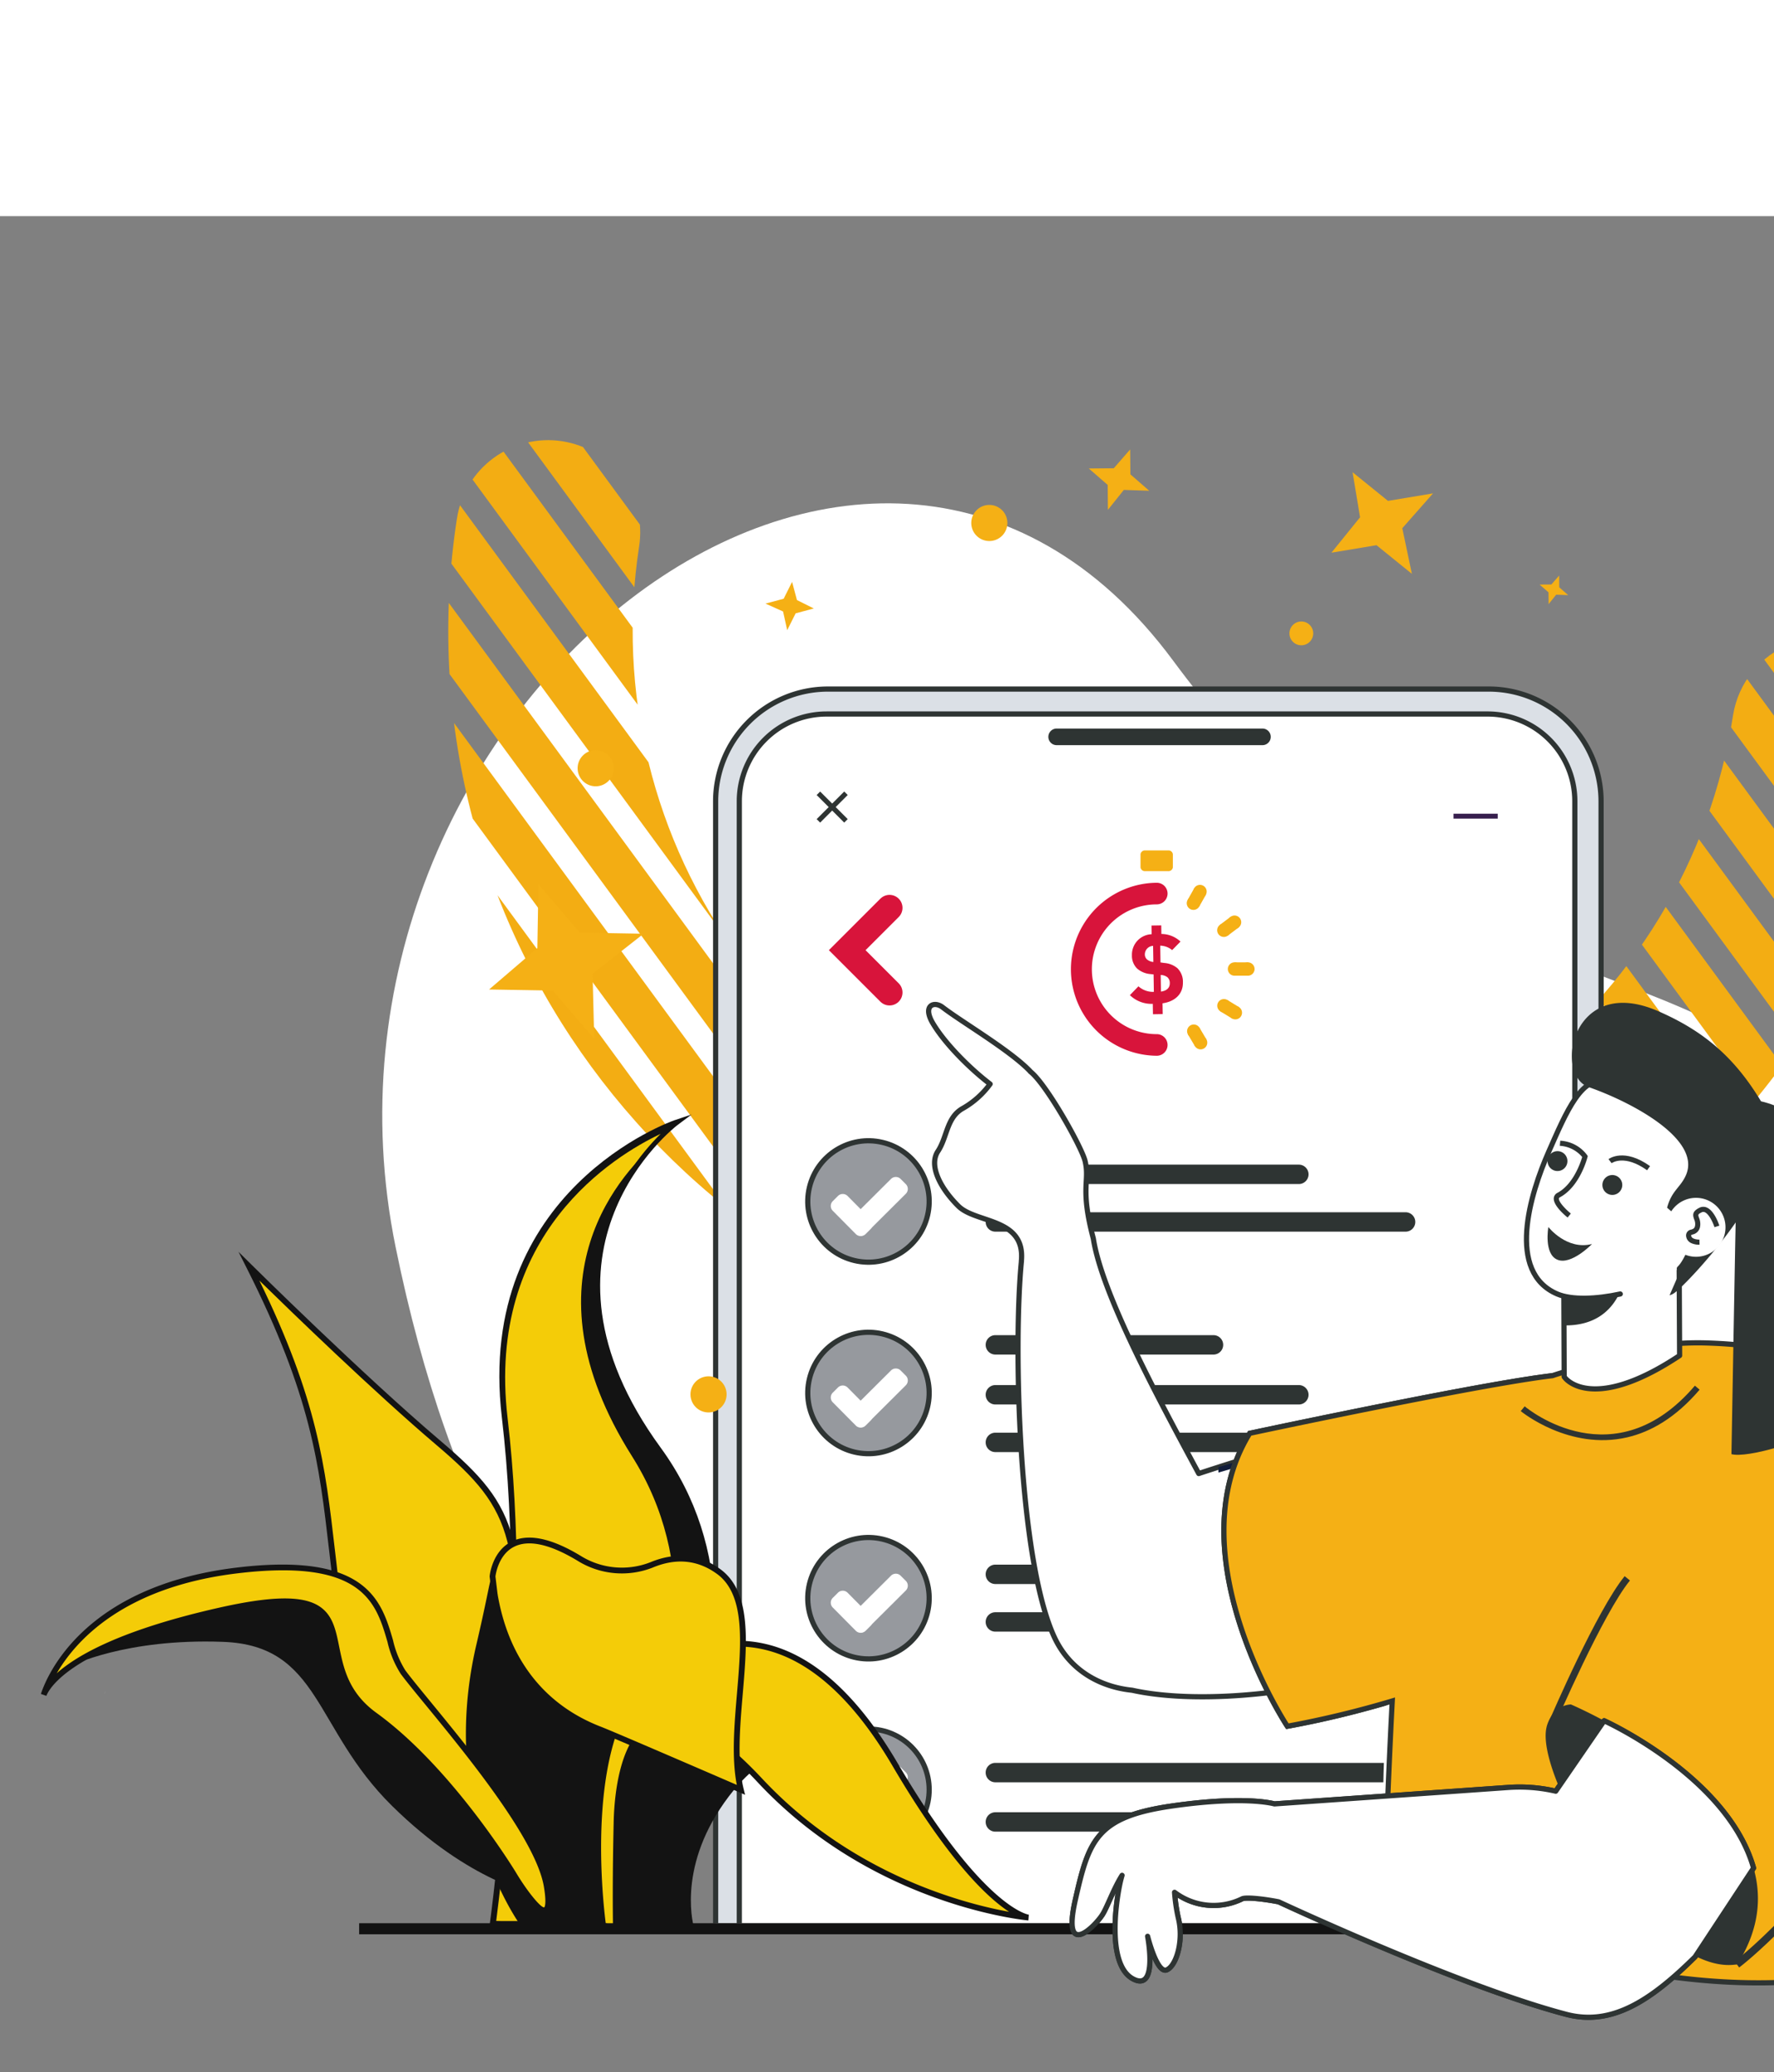 <svg xmlns="http://www.w3.org/2000/svg" xmlns:xlink="http://www.w3.org/1999/xlink" width="410.368" height="479.351" style="transform:scale(1.2)" viewBox="0 0 410.368 379.351">
  <rect x="0" y="0" width="410.368" height="379.351" fill="#808080" stroke="none"/>
  <defs>
    <clipPath id="clip-path">
      <rect id="Rectángulo_423" data-name="Rectángulo 423" width="410.368" height="379.351" transform="translate(0 136)" fill="none"/>
    </clipPath>
    <clipPath id="clip-path-2">
      <path id="Trazado_2116" data-name="Trazado 2116" d="M100.075,219.184C88.147,296.691,141.5,369.447,219.005,381.374S369.269,339.95,381.2,262.442a17.765,17.765,0,0,0-35.116-5.4,106.686,106.686,0,0,1-210.89-32.452,17.764,17.764,0,1,0-35.115-5.4" transform="translate(-98.407 -204.119)" fill="none"/>
    </clipPath>
    <clipPath id="clip-path-3">
      <path id="Trazado_2145" data-name="Trazado 2145" d="M117.609,247.8,61.34,335.651l56.269,159.632h203.43V247.8Z" transform="translate(-61.34 -247.803)" fill="none"/>
    </clipPath>
    <clipPath id="clip-path-4">
      <rect id="Rectángulo_432" data-name="Rectángulo 432" width="14.848" height="11.392" fill="none"/>
    </clipPath>
    <clipPath id="clip-path-11">
      <rect id="Rectángulo_437" data-name="Rectángulo 437" width="410.368" height="353.351" transform="translate(0 149)" fill="none"/>
    </clipPath>
  </defs>
  <g id="Grupo_709" data-name="Grupo 709" transform="translate(0 -136)">
    <g id="Grupo_534" data-name="Grupo 534">
      <g id="Grupo_533" data-name="Grupo 533" clip-path="url(#clip-path)">
        <path id="Trazado_2115" data-name="Trazado 2115" d="M368.745,344.537c-23.594-45.207-77.713-22.349-132.349-96.256C177.836,169.067,65.516,258.392,86.49,361.293c20.873,102.417,79.1,136.053,168.014,122.29,66.859-10.349,149.3-71.866,114.242-139.046" transform="translate(-10.229 -26.565)" fill="#fff"/>
      </g>
    </g>
    <g id="Grupo_536" data-name="Grupo 536" transform="translate(86.412 179.237)">
      <g id="Grupo_535" data-name="Grupo 535" clip-path="url(#clip-path-2)">
        <line id="Línea_245" data-name="Línea 245" x1="207.405" y1="282.844" transform="translate(-83.579 -32.484)" fill="none" stroke="#f3ad13" stroke-miterlimit="10" stroke-width="8"/>
        <line id="Línea_246" data-name="Línea 246" x1="207.405" y1="282.844" transform="translate(-73.195 -40.099)" fill="none" stroke="#f3ad13" stroke-miterlimit="10" stroke-width="8"/>
        <line id="Línea_247" data-name="Línea 247" x1="207.405" y1="282.844" transform="translate(-62.811 -47.713)" fill="none" stroke="#f3ad13" stroke-miterlimit="10" stroke-width="8"/>
        <line id="Línea_248" data-name="Línea 248" x1="207.405" y1="282.844" transform="translate(-52.427 -55.328)" fill="none" stroke="#f3ad13" stroke-miterlimit="10" stroke-width="8"/>
        <line id="Línea_249" data-name="Línea 249" x1="207.405" y1="282.844" transform="translate(-42.043 -62.942)" fill="none" stroke="#f3ad13" stroke-miterlimit="10" stroke-width="8"/>
        <line id="Línea_250" data-name="Línea 250" x1="207.405" y1="282.844" transform="translate(-31.659 -70.557)" fill="none" stroke="#f3ad13" stroke-miterlimit="10" stroke-width="8"/>
        <line id="Línea_251" data-name="Línea 251" x1="207.405" y1="282.844" transform="translate(-21.274 -78.171)" fill="none" stroke="#f3ad13" stroke-miterlimit="10" stroke-width="8"/>
        <line id="Línea_252" data-name="Línea 252" x1="207.405" y1="282.844" transform="translate(-10.89 -85.786)" fill="none" stroke="#f3ad13" stroke-miterlimit="10" stroke-width="8"/>
        <line id="Línea_253" data-name="Línea 253" x1="207.405" y1="282.844" transform="translate(-0.506 -93.4)" fill="none" stroke="#f3ad13" stroke-miterlimit="10" stroke-width="8"/>
        <line id="Línea_254" data-name="Línea 254" x1="207.405" y1="282.844" transform="translate(9.878 -101.015)" fill="none" stroke="#f3ad13" stroke-miterlimit="10" stroke-width="8"/>
        <line id="Línea_255" data-name="Línea 255" x1="207.405" y1="282.844" transform="translate(20.262 -108.629)" fill="none" stroke="#f3ad13" stroke-miterlimit="10" stroke-width="8"/>
        <line id="Línea_256" data-name="Línea 256" x1="207.405" y1="282.844" transform="translate(30.646 -116.244)" fill="none" stroke="#f3ad13" stroke-miterlimit="10" stroke-width="8"/>
        <line id="Línea_257" data-name="Línea 257" x1="207.405" y1="282.844" transform="translate(41.03 -123.858)" fill="none" stroke="#f3ad13" stroke-miterlimit="10" stroke-width="8"/>
        <line id="Línea_258" data-name="Línea 258" x1="207.405" y1="282.844" transform="translate(51.415 -131.473)" fill="none" stroke="#f3ad13" stroke-miterlimit="10" stroke-width="8"/>
        <line id="Línea_259" data-name="Línea 259" x1="207.405" y1="282.844" transform="translate(61.799 -139.087)" fill="none" stroke="#f3ad13" stroke-miterlimit="10" stroke-width="8"/>
        <line id="Línea_260" data-name="Línea 260" x1="207.405" y1="282.844" transform="translate(72.183 -146.702)" fill="none" stroke="#f3ad13" stroke-miterlimit="10" stroke-width="8"/>
        <line id="Línea_261" data-name="Línea 261" x1="207.405" y1="282.844" transform="translate(82.567 -154.316)" fill="none" stroke="#f3ad13" stroke-miterlimit="10" stroke-width="8"/>
        <line id="Línea_262" data-name="Línea 262" x1="207.405" y1="282.844" transform="translate(92.951 -161.931)" fill="none" stroke="#f3ad13" stroke-miterlimit="10" stroke-width="8"/>
        <line id="Línea_263" data-name="Línea 263" x1="207.405" y1="282.844" transform="translate(103.335 -169.545)" fill="none" stroke="#f3ad13" stroke-miterlimit="10" stroke-width="8"/>
        <line id="Línea_264" data-name="Línea 264" x1="207.405" y1="282.844" transform="translate(113.72 -177.16)" fill="none" stroke="#f3ad13" stroke-miterlimit="10" stroke-width="8"/>
      </g>
    </g>
    <g id="Grupo_538" data-name="Grupo 538" transform="translate(53.863 217.596)">
      <g id="Grupo_537" data-name="Grupo 537" clip-path="url(#clip-path-3)">
        <path id="Trazado_2117" data-name="Trazado 2117" d="M327.788,280.337V564.808a21.667,21.667,0,0,1-21.639,21.639H249.242V586.4h-71.8a21.663,21.663,0,0,1-20.341-21.6V280.337A21.667,21.667,0,0,1,178.738,258.7H306.149a21.66,21.66,0,0,1,21.639,21.639" transform="translate(-73.013 -249.131)" fill="#dbe0e6"/>
        <path id="Trazado_2118" data-name="Trazado 2118" d="M327.788,280.337V564.808a21.667,21.667,0,0,1-21.639,21.639H249.242V586.4h-71.8a21.663,21.663,0,0,1-20.341-21.6V280.337A21.667,21.667,0,0,1,178.738,258.7H306.149A21.66,21.66,0,0,1,327.788,280.337Z" transform="translate(-73.013 -249.131)" fill="none" stroke="#2e3433" stroke-miterlimit="10" stroke-width="1"/>
        <path id="Trazado_2119" data-name="Trazado 2119" d="M323.364,281v284.48A16.827,16.827,0,0,1,306.532,582.3H179.123A16.824,16.824,0,0,1,162.3,565.479V281a16.823,16.823,0,0,1,16.823-16.823h127.41A16.826,16.826,0,0,1,323.364,281" transform="translate(-73.647 -249.799)" fill="#fff"/>
        <path id="Trazado_2120" data-name="Trazado 2120" d="M323.364,281v284.48A16.827,16.827,0,0,1,306.532,582.3H179.123A16.824,16.824,0,0,1,162.3,565.479V281a16.823,16.823,0,0,1,16.823-16.823h127.41A16.826,16.826,0,0,1,323.364,281Z" transform="translate(-73.647 -249.799)" fill="none" stroke="#2e3433" stroke-miterlimit="10" stroke-width="1"/>
        <path id="Trazado_2121" data-name="Trazado 2121" d="M271.412,267.368H231.747a1.6,1.6,0,0,0,0,3.205h39.666a1.6,1.6,0,1,0,0-3.205" transform="translate(-81.917 -250.188)" fill="#2e3433"/>
        <rect id="Rectángulo_424" data-name="Rectángulo 424" width="7.517" height="0.952" transform="matrix(0.707, -0.708, 0.708, 0.707, 103.564, 34.641)" fill="#2e3433"/>
        <rect id="Rectángulo_425" data-name="Rectángulo 425" width="0.952" height="7.517" transform="translate(103.563 29.997) rotate(-45)" fill="#2e3433"/>
        <rect id="Rectángulo_426" data-name="Rectángulo 426" width="8.526" height="0.952" transform="translate(226.333 33.596)" fill="#361e4d"/>
        <path id="Trazado_2122" data-name="Trazado 2122" d="M254.337,325.6l.033,2.082-1.877.03-.033-2.007a5.957,5.957,0,0,1-4.414-1.676l1.646-1.7a4.236,4.236,0,0,0,2.973,1.068l-.054-3.364-.6-.065a4.436,4.436,0,0,1-2.583-1.074,3.451,3.451,0,0,1-.99-2.568,3.938,3.938,0,0,1,3.8-4.039l-.027-1.674,1.877-.03.027,1.654a5.433,5.433,0,0,1,3.686,1.465l-1.61,1.644a3.712,3.712,0,0,0-2.3-.855l.053,3.234.708.1a4.508,4.508,0,0,1,2.545,1,3.665,3.665,0,0,1,1.068,2.772c.036,2.267-1.614,3.689-3.933,4.005m-1.815-11.07a1.648,1.648,0,0,0-1.59,1.661,1.277,1.277,0,0,0,.406.941,2.19,2.19,0,0,0,1.235.5Zm2.794,6.071a2.254,2.254,0,0,0-1.328-.462l.052,3.2c1.113-.148,1.718-.716,1.7-1.626a1.474,1.474,0,0,0-.427-1.109" transform="translate(-84.099 -255.455)" fill="#d8143b"/>
        <path id="Trazado_2123" data-name="Trazado 2123" d="M256.614,297.4a.853.853,0,0,1-.941.719h-4.355a.853.853,0,0,1-.942-.719v-2.554a.853.853,0,0,1,.942-.719h4.355a.853.853,0,0,1,.941.719Z" transform="translate(-84.383 -253.45)" fill="#f5b015"/>
        <path id="Trazado_2124" data-name="Trazado 2124" d="M251.628,330.409a12.509,12.509,0,0,1,0-25.018,2.083,2.083,0,1,0,0-4.166,16.675,16.675,0,0,0,0,33.349,2.083,2.083,0,1,0,0-4.166" transform="translate(-82.503 -254.315)" fill="#d8143b"/>
        <rect id="Rectángulo_427" data-name="Rectángulo 427" width="2.676" height="2.577" transform="translate(184.092 62.249)" fill="#f5b015"/>
        <path id="Trazado_2125" data-name="Trazado 2125" d="M269.546,319.98a1.289,1.289,0,1,0,1.288-1.287,1.288,1.288,0,0,0-1.288,1.287" transform="translate(-86.72 -256.444)" fill="#f5b015"/>
        <path id="Trazado_2126" data-name="Trazado 2126" d="M272.48,319.98a1.289,1.289,0,1,0,1.288-1.287,1.288,1.288,0,0,0-1.288,1.287" transform="translate(-87.078 -256.444)" fill="#f5b015"/>
        <rect id="Rectángulo_428" data-name="Rectángulo 428" width="2.676" height="2.577" transform="translate(181.265 55.046) rotate(-36.956)" fill="#f5b015"/>
        <path id="Trazado_2127" data-name="Trazado 2127" d="M267.461,312.243a1.289,1.289,0,1,0,.255-1.8,1.288,1.288,0,0,0-.255,1.8" transform="translate(-86.434 -255.407)" fill="#f5b015"/>
        <path id="Trazado_2128" data-name="Trazado 2128" d="M269.806,310.478a1.289,1.289,0,1,0,.255-1.8,1.288,1.288,0,0,0-.255,1.8" transform="translate(-86.72 -255.191)" fill="#f5b015"/>
        <rect id="Rectángulo_429" data-name="Rectángulo 429" width="2.675" height="2.577" transform="translate(175.063 50.241) rotate(-60.616)" fill="#f5b015"/>
        <path id="Trazado_2129" data-name="Trazado 2129" d="M261.184,306.66a1.288,1.288,0,1,0-.491-1.755,1.289,1.289,0,0,0,.491,1.755" transform="translate(-85.621 -254.684)" fill="#f5b015"/>
        <path id="Trazado_2130" data-name="Trazado 2130" d="M262.623,304.1a1.288,1.288,0,1,0-.491-1.755,1.289,1.289,0,0,0,.491,1.755" transform="translate(-85.796 -254.372)" fill="#f5b015"/>
        <rect id="Rectángulo_430" data-name="Rectángulo 430" width="2.578" height="2.676" transform="translate(181.384 71.705) rotate(-58.611)" fill="#f5b015"/>
        <path id="Trazado_2131" data-name="Trazado 2131" d="M267.413,327.371a1.288,1.288,0,1,0,1.771-.428,1.288,1.288,0,0,0-1.771.428" transform="translate(-86.437 -257.427)" fill="#f5b015"/>
        <path id="Trazado_2132" data-name="Trazado 2132" d="M269.918,328.9a1.288,1.288,0,1,0,1.771-.428,1.288,1.288,0,0,0-1.771.428" transform="translate(-86.742 -257.613)" fill="#f5b015"/>
        <rect id="Rectángulo_431" data-name="Rectángulo 431" width="2.577" height="2.675" transform="matrix(0.86, -0.511, 0.511, 0.86, 175.14, 76.161)" fill="#f5b015"/>
        <path id="Trazado_2133" data-name="Trazado 2133" d="M261.232,332.522a1.289,1.289,0,1,0,1.766.45,1.288,1.288,0,0,0-1.766-.45" transform="translate(-85.63 -258.108)" fill="#f5b015"/>
        <path id="Trazado_2134" data-name="Trazado 2134" d="M262.731,335.044a1.289,1.289,0,1,0,1.766.45,1.288,1.288,0,0,0-1.766-.45" transform="translate(-85.813 -258.416)" fill="#f5b015"/>
        <path id="Trazado_2135" data-name="Trazado 2135" d="M276.753,366.847h-58.5a1.869,1.869,0,1,1,0-3.739h58.5a1.869,1.869,0,1,1,0,3.739" transform="translate(-80.24 -261.859)" fill="#2e3433"/>
        <path id="Trazado_2136" data-name="Trazado 2136" d="M260.3,404.279H218.254a1.869,1.869,0,1,1,0-3.739H260.3a1.869,1.869,0,0,1,0,3.739" transform="translate(-80.24 -266.421)" fill="#2e3433"/>
        <path id="Trazado_2137" data-name="Trazado 2137" d="M297.33,377.3H218.254a1.87,1.87,0,1,1,0-3.74H297.33a1.87,1.87,0,0,1,0,3.74" transform="translate(-80.24 -263.133)" fill="#2e3433"/>
        <path id="Trazado_2138" data-name="Trazado 2138" d="M260.3,509.02H218.254a1.869,1.869,0,1,1,0-3.739H260.3a1.869,1.869,0,1,1,0,3.739" transform="translate(-80.24 -279.189)" fill="#2e3433"/>
        <path id="Trazado_2139" data-name="Trazado 2139" d="M297.33,498.182H218.254a1.87,1.87,0,1,1,0-3.74H297.33a1.87,1.87,0,0,1,0,3.74" transform="translate(-80.24 -277.868)" fill="#2e3433"/>
        <path id="Trazado_2140" data-name="Trazado 2140" d="M276.753,415.24h-58.5a1.869,1.869,0,1,1,0-3.739h58.5a1.869,1.869,0,1,1,0,3.739" transform="translate(-80.24 -267.758)" fill="#2e3433"/>
        <path id="Trazado_2141" data-name="Trazado 2141" d="M297.33,425.693H218.254a1.87,1.87,0,1,1,0-3.74H297.33a1.87,1.87,0,0,1,0,3.74" transform="translate(-80.24 -269.032)" fill="#2e3433"/>
        <path id="Trazado_2142" data-name="Trazado 2142" d="M276.753,454.658h-58.5a1.869,1.869,0,1,1,0-3.739h58.5a1.869,1.869,0,1,1,0,3.739" transform="translate(-80.24 -272.563)" fill="#2e3433"/>
        <path id="Trazado_2143" data-name="Trazado 2143" d="M297.33,465.111H218.254a1.87,1.87,0,1,1,0-3.74H297.33a1.87,1.87,0,0,1,0,3.74" transform="translate(-80.24 -273.837)" fill="#2e3433"/>
        <path id="Trazado_2144" data-name="Trazado 2144" d="M200.733,369.567a11.7,11.7,0,1,1-11.7-11.7,11.7,11.7,0,0,1,11.7,11.7" transform="translate(-75.479 -261.219)" fill="#96999e"/>
        <circle id="Elipse_35" data-name="Elipse 35" cx="11.702" cy="11.702" r="11.702" transform="translate(99.474 117.048) rotate(-76.717)" fill="none" stroke="#2e3433" stroke-linecap="round" stroke-linejoin="round" stroke-width="1"/>
      </g>
    </g>
    <g id="Grupo_540" data-name="Grupo 540" transform="translate(160.148 321.22)">
      <g id="Grupo_539" data-name="Grupo 539" clip-path="url(#clip-path-4)">
        <path id="Trazado_2146" data-name="Trazado 2146" d="M190.086,374.434a1.32,1.32,0,0,1,0,1.834l-1.023,1.023a1.32,1.32,0,0,1-1.834,0l-4.478-4.517a1.319,1.319,0,0,1,0-1.833l1.023-1.022a1.319,1.319,0,0,1,1.833,0Z" transform="translate(-182.38 -366.267)" fill="#fff"/>
        <path id="Trazado_2147" data-name="Trazado 2147" d="M194.486,366.183a1.32,1.32,0,0,1,1.834,0l1.023,1.023a1.321,1.321,0,0,1,0,1.834l-7.759,7.723a1.322,1.322,0,0,1-1.834,0l-1.022-1.023a1.32,1.32,0,0,1,0-1.834Z" transform="translate(-182.865 -365.812)" fill="#fff"/>
      </g>
    </g>
    <g id="Grupo_542" data-name="Grupo 542" transform="translate(53.863 217.596)">
      <g id="Grupo_541" data-name="Grupo 541" clip-path="url(#clip-path-3)">
        <path id="Trazado_2148" data-name="Trazado 2148" d="M200.733,411.613a11.7,11.7,0,1,1-11.7-11.7,11.7,11.7,0,0,1,11.7,11.7" transform="translate(-75.479 -266.345)" fill="#96999e"/>
        <circle id="Elipse_36" data-name="Elipse 36" cx="11.702" cy="11.702" r="11.702" transform="translate(99.474 153.969) rotate(-76.717)" fill="none" stroke="#2e3433" stroke-linecap="round" stroke-linejoin="round" stroke-width="1"/>
      </g>
    </g>
    <g id="Grupo_544" data-name="Grupo 544" transform="translate(160.148 358.141)">
      <g id="Grupo_543" data-name="Grupo 543" clip-path="url(#clip-path-4)">
        <path id="Trazado_2150" data-name="Trazado 2150" d="M190.086,416.48a1.32,1.32,0,0,1,0,1.834l-1.023,1.023a1.32,1.32,0,0,1-1.834,0l-4.478-4.517a1.319,1.319,0,0,1,0-1.833l1.023-1.022a1.319,1.319,0,0,1,1.833,0Z" transform="translate(-182.38 -408.314)" fill="#fff"/>
        <path id="Trazado_2151" data-name="Trazado 2151" d="M194.486,408.229a1.32,1.32,0,0,1,1.834,0l1.023,1.023a1.321,1.321,0,0,1,0,1.834l-7.759,7.723a1.322,1.322,0,0,1-1.834,0l-1.022-1.023a1.32,1.32,0,0,1,0-1.834Z" transform="translate(-182.865 -407.859)" fill="#fff"/>
      </g>
    </g>
    <g id="Grupo_546" data-name="Grupo 546" transform="translate(53.863 217.596)">
      <g id="Grupo_545" data-name="Grupo 545" clip-path="url(#clip-path-3)">
        <path id="Trazado_2152" data-name="Trazado 2152" d="M200.733,456.662a11.7,11.7,0,1,1-11.7-11.7,11.7,11.7,0,0,1,11.7,11.7" transform="translate(-75.479 -271.836)" fill="#96999e"/>
        <circle id="Elipse_37" data-name="Elipse 37" cx="11.702" cy="11.702" r="11.702" transform="translate(99.474 193.527) rotate(-76.717)" fill="none" stroke="#2e3433" stroke-linecap="round" stroke-linejoin="round" stroke-width="1"/>
      </g>
    </g>
    <g id="Grupo_548" data-name="Grupo 548" transform="translate(160.148 397.698)">
      <g id="Grupo_547" data-name="Grupo 547" clip-path="url(#clip-path-4)">
        <path id="Trazado_2154" data-name="Trazado 2154" d="M190.086,461.53a1.32,1.32,0,0,1,0,1.834l-1.023,1.023a1.32,1.32,0,0,1-1.834,0l-4.478-4.517a1.319,1.319,0,0,1,0-1.833l1.023-1.022a1.319,1.319,0,0,1,1.833,0Z" transform="translate(-182.38 -453.362)" fill="#fff"/>
        <path id="Trazado_2155" data-name="Trazado 2155" d="M194.486,453.279a1.321,1.321,0,0,1,1.834,0l1.023,1.023a1.321,1.321,0,0,1,0,1.834l-7.759,7.723a1.321,1.321,0,0,1-1.834,0l-1.022-1.023a1.32,1.32,0,0,1,0-1.834Z" transform="translate(-182.865 -452.907)" fill="#fff"/>
      </g>
    </g>
    <g id="Grupo_550" data-name="Grupo 550" transform="translate(53.863 217.596)">
      <g id="Grupo_549" data-name="Grupo 549" clip-path="url(#clip-path-3)">
        <path id="Trazado_2156" data-name="Trazado 2156" d="M200.733,498.709a11.7,11.7,0,1,1-11.7-11.7,11.7,11.7,0,0,1,11.7,11.7" transform="translate(-75.479 -276.962)" fill="#96999e"/>
        <circle id="Elipse_38" data-name="Elipse 38" cx="11.702" cy="11.702" r="11.702" transform="translate(101.85 210.045)" fill="none" stroke="#2e3433" stroke-linecap="round" stroke-linejoin="round" stroke-width="1"/>
      </g>
    </g>
    <g id="Grupo_552" data-name="Grupo 552" transform="translate(160.148 434.62)">
      <g id="Grupo_551" data-name="Grupo 551" clip-path="url(#clip-path-4)">
        <path id="Trazado_2158" data-name="Trazado 2158" d="M190.086,503.576a1.32,1.32,0,0,1,0,1.834l-1.023,1.023a1.32,1.32,0,0,1-1.834,0l-4.478-4.517a1.319,1.319,0,0,1,0-1.833l1.023-1.022a1.319,1.319,0,0,1,1.833,0Z" transform="translate(-182.38 -495.409)" fill="#fff"/>
        <path id="Trazado_2159" data-name="Trazado 2159" d="M194.486,495.325a1.32,1.32,0,0,1,1.834,0l1.023,1.023a1.321,1.321,0,0,1,0,1.834l-7.759,7.723a1.322,1.322,0,0,1-1.834,0l-1.022-1.023a1.32,1.32,0,0,1,0-1.834Z" transform="translate(-182.865 -494.954)" fill="#fff"/>
      </g>
    </g>
    <g id="Grupo_554" data-name="Grupo 554">
      <g id="Grupo_553" data-name="Grupo 553" clip-path="url(#clip-path-11)">
        <path id="Trazado_2160" data-name="Trazado 2160" d="M133.768,275.6a3.481,3.481,0,1,1-3.482-3.481,3.482,3.482,0,0,1,3.482,3.481" transform="translate(-15.458 -33.171)" fill="#f5b015"/>
        <path id="Trazado_2161" data-name="Trazado 2161" d="M105.893,477.476A3.481,3.481,0,1,1,102.411,474a3.482,3.482,0,0,1,3.482,3.481" transform="translate(-12.06 -57.78)" fill="#f5b015"/>
        <path id="Trazado_2162" data-name="Trazado 2162" d="M158.542,413.059a3.481,3.481,0,1,1-3.481-3.481,3.481,3.481,0,0,1,3.481,3.481" transform="translate(-18.477 -49.927)" fill="#f5b015"/>
        <path id="Trazado_2163" data-name="Trazado 2163" d="M220.184,221.758a3.48,3.48,0,1,1-3.481-3.481,3.481,3.481,0,0,1,3.481,3.481" transform="translate(-25.992 -26.608)" fill="#f5b015"/>
        <path id="Trazado_2164" data-name="Trazado 2164" d="M408.287,409.9a3.48,3.48,0,1,1-3.481-3.481,3.481,3.481,0,0,1,3.481,3.481" transform="translate(-48.921 -49.542)" fill="#f5b015"/>
        <path id="Trazado_2165" data-name="Trazado 2165" d="M287.656,246.159a2.293,2.293,0,1,1-2.293-2.293,2.293,2.293,0,0,1,2.293,2.293" transform="translate(-34.506 -29.727)" fill="#f5b015"/>
        <path id="Trazado_2166" data-name="Trazado 2166" d="M127.635,331.361l-7.978-9.309-12.293-.209,9.31-7.978.208-12.293,7.978,9.31,12.293.209-9.836,7.723Z" transform="translate(-13.088 -36.761)" fill="#f5b015"/>
        <path id="Trazado_2167" data-name="Trazado 2167" d="M307.8,230.688l-6.826-5.523-8.687,1.446,5.523-6.826-1.446-8.686,6.826,5.523,8.686-1.446-5.927,6.716Z" transform="translate(-35.63 -25.733)" fill="#f5b015"/>
        <path id="Trazado_2168" data-name="Trazado 2168" d="M242.708,217.741l-.044-4.807-3.635-3.166,4.807-.044L247,206.09l.043,4.807,3.635,3.166-4.9-.166Z" transform="translate(-29.137 -25.122)" fill="#f5b015"/>
        <path id="Trazado_2169" data-name="Trazado 2169" d="M339.728,239.29l-.02-2.271-1.718-1.5,2.27-.02,1.5-1.718.02,2.272,1.717,1.5-2.316-.079Z" transform="translate(-41.201 -28.498)" fill="#f5b015"/>
        <path id="Trazado_2170" data-name="Trazado 2170" d="M408.4,381.542l1.175-6.059-3.764-4.913,6.059,1.175,4.913-3.764-1.175,6.058,3.764,4.914-6.124-1.463Z" transform="translate(-49.468 -44.857)" fill="#f5b015"/>
        <path id="Trazado_2171" data-name="Trazado 2171" d="M168.051,239.357l3.5-.936,1.625-3.248.936,3.5,3.248,1.625-3.5.937-1.625,3.247-.8-3.606Z" transform="translate(-20.485 -28.667)" fill="#f5b015"/>
        <path id="Trazado_2172" data-name="Trazado 2172" d="M194.147,323.049l-8.158-8.158,8.158-8.159" transform="translate(-22.672 -37.39)" fill="none" stroke="#d8143b" stroke-linecap="round" stroke-miterlimit="10" stroke-width="5"/>
        <path id="Trazado_2173" data-name="Trazado 2173" d="M280.427,410.8s-13.894,4.071-24.493,7.567c-8.277-15.314-18.723-34.883-20.32-45.292-2.619-9.88-.646-11-1.593-14.951-.636-2.651-7.454-14.84-10.551-17.24a.585.585,0,0,0-.086-.116c-3.865-4.028-13.146-9.447-16.831-12.284-1.621-1.25-3.947-.375-1.866,3.108,2.511,4.2,7.531,9.033,11.027,11.686a16.758,16.758,0,0,1-5.191,4.657c-3.215,1.742-3.032,5.52-4.868,8.305s.511,7.164,3.929,10.564,12.994,2.211,12.152,10.651l.013,0c-1.592,16.224-.563,57.834,6.406,72.576,2.977,6.3,8.756,9.476,14.947,10.11,12.982,2.89,36.9.916,55.543-7.072,20.267-8.683,8.035-48.191-18.218-42.266" transform="translate(-24.851 -39.976)" fill="#fff"/>
        <path id="Trazado_2174" data-name="Trazado 2174" d="M280.427,410.8s-13.894,4.071-24.493,7.567c-8.277-15.314-18.723-34.883-20.32-45.292-2.619-9.88-.646-11-1.593-14.951-.636-2.651-7.454-14.84-10.551-17.24a.585.585,0,0,0-.086-.116c-3.865-4.028-13.146-9.447-16.831-12.284-1.621-1.25-3.947-.375-1.866,3.108,2.511,4.2,7.531,9.033,11.027,11.686a16.758,16.758,0,0,1-5.191,4.657c-3.215,1.742-3.032,5.52-4.868,8.305s.511,7.164,3.929,10.564,12.994,2.211,12.152,10.651l.013,0c-1.592,16.224-.563,57.834,6.406,72.576,2.977,6.3,8.756,9.476,14.947,10.11,12.982,2.89,36.9.916,55.543-7.072C318.912,444.384,306.68,404.875,280.427,410.8Z" transform="translate(-24.851 -39.976)" fill="none" stroke="#2e3433" stroke-linecap="round" stroke-linejoin="round" stroke-width="1"/>
        <path id="Trazado_2175" data-name="Trazado 2175" d="M267.483,429.713l20.923-6.123-.3-1.027-20.629,6.107Z" transform="translate(-32.605 -51.51)" fill="#101c3a"/>
        <path id="Trazado_2176" data-name="Trazado 2176" d="M358.813,421.94c3.145,6.438,4.464,15.15-8.53,26.755s-44.012,23.718-69.366,28.289c0,0-21.731-32.907-7.258-56.469,0,0,43.761-9.361,58.132-11.09s23.554,5.413,27.022,12.515" transform="translate(-32.753 -49.877)" fill="#f5b015"/>
        <path id="Trazado_2177" data-name="Trazado 2177" d="M358.813,421.94c3.145,6.438,4.464,15.15-8.53,26.755s-44.012,23.718-69.366,28.289c0,0-21.731-32.907-7.258-56.469,0,0,43.761-9.361,58.132-11.09S355.345,414.839,358.813,421.94Z" transform="translate(-32.753 -49.877)" fill="none" stroke="#2e3433" stroke-miterlimit="10" stroke-width="1"/>
        <path id="Trazado_2178" data-name="Trazado 2178" d="M304.668,519.43c-.005-.4-.526-39.646,2.357-58.059l-1.156-.182c-2.9,18.511-2.375,57.862-2.371,58.258Z" transform="translate(-36.991 -56.218)" fill="#fff"/>
        <path id="Trazado_2179" data-name="Trazado 2179" d="M407.291,469.482c4.038-13.456,1.233-34.05-3.255-46.141a15.535,15.535,0,0,0-6.182-7.67c-5.143-6.074-15.372-12.785-36.063-13.419-13.695-.42-23.018,4.219-28.361,5.847-.465.141-.943.3-1.428.459-.071.008-.141.013-.212.022-14.371,1.728-58.132,11.089-58.132,11.089-14.474,23.562,7.258,56.47,7.258,56.47a191.954,191.954,0,0,0,20.221-4.871c-1.031,19.472-1.5,37.149-1.5,37.149,60.78,25.252,89.92,17.14,111.008,10.226-.8-16.365-2.043-33.732-3.358-49.161" transform="translate(-32.753 -49.031)" fill="#f5b015"/>
        <path id="Trazado_2180" data-name="Trazado 2180" d="M407.291,469.482c4.038-13.456,1.233-34.05-3.255-46.141a15.535,15.535,0,0,0-6.182-7.67c-5.143-6.074-15.372-12.785-36.063-13.419-13.695-.42-23.018,4.219-28.361,5.847-.465.141-.943.3-1.428.459-.071.008-.141.013-.212.022-14.371,1.728-58.132,11.089-58.132,11.089-14.474,23.562,7.258,56.47,7.258,56.47a191.954,191.954,0,0,0,20.221-4.871c-1.031,19.472-1.5,37.149-1.5,37.149,60.78,25.252,89.92,17.14,111.008,10.226C409.85,502.278,408.605,484.911,407.291,469.482Z" transform="translate(-32.753 -49.031)" fill="none" stroke="#2e3433" stroke-miterlimit="10" stroke-width="1"/>
        <path id="Trazado_2181" data-name="Trazado 2181" d="M340.145,481.255l1.211.519c.09-.21,9.115-21.132,14.311-27.491l-1.02-.833c-5.312,6.5-14.129,26.938-14.5,27.805" transform="translate(-41.463 -55.275)" fill="#2e3433"/>
        <path id="Trazado_2182" data-name="Trazado 2182" d="M344.185,481.609a4.805,4.805,0,0,0-3.885,2.427,7.606,7.606,0,0,0-.75,1.717,1.347,1.347,0,0,0-.053.231c-2.428,9.833,20.331,47.36,36.065,45.815.217-.018.433-.036.624-.07l.016-.01a.119.119,0,0,0,.068,0c.019-.037.037-.061.056-.1,17.715-28.267-30.362-49.234-32.142-50.01" transform="translate(-41.363 -58.708)" fill="#2e3433"/>
        <path id="Trazado_2183" data-name="Trazado 2183" d="M366.721,513.585c-4.964-17.612-28.8-28.391-28.8-28.391l-9.332,13.579a30.768,30.768,0,0,0-9.131-.723l-45.1,3.171c-.6-.164-6.252-1.553-19.893.427-14.468,2.1-15.893,6.653-18.482,18.064s3.585,5.348,5.184,2.909c.934-1.427,2.174-5.022,3.823-7.629-.14.465-.27.957-.385,1.487-.983,4.557-2.365,15.9,2.51,18.478s2.8-8.212,2.8-8.212,1.808,7.29,3.694,6.468,3.309-5.756,2.208-10.061a33.867,33.867,0,0,1-.71-4.887,12.477,12.477,0,0,0,13.047,1.246c.686-.326,3.9-.025,7.023.589,0,0,35.015,16.34,55.464,21.691,8.77,2.3,16.284-2.66,24.8-11.082Z" transform="translate(-28.69 -59.145)" fill="#fff"/>
        <path id="Trazado_2184" data-name="Trazado 2184" d="M366.721,513.585c-4.964-17.612-28.8-28.391-28.8-28.391l-9.332,13.579a30.768,30.768,0,0,0-9.131-.723l-45.1,3.171c-.6-.164-6.252-1.553-19.893.427-14.468,2.1-15.893,6.653-18.482,18.064s3.585,5.348,5.184,2.909c.934-1.427,2.174-5.022,3.823-7.629-.14.465-.27.957-.385,1.487-.983,4.557-2.365,15.9,2.51,18.478s2.8-8.212,2.8-8.212,1.808,7.29,3.694,6.468,3.309-5.756,2.208-10.061a33.867,33.867,0,0,1-.71-4.887,12.477,12.477,0,0,0,13.047,1.246c.686-.326,3.9-.025,7.023.589,0,0,35.015,16.34,55.464,21.691,8.77,2.3,16.284-2.66,24.8-11.082Z" transform="translate(-28.69 -59.145)" fill="none" stroke="#2e3433" stroke-linecap="round" stroke-linejoin="round" stroke-width="1"/>
        <path id="Trazado_2185" data-name="Trazado 2185" d="M381.681,534.129l-.87-1.18c.137-.1,13.78-10.3,31.752-36.49l1.209.828c-18.133,26.425-31.955,36.741-32.091,36.841" transform="translate(-46.421 -60.518)" fill="#2e3433"/>
        <path id="Trazado_2186" data-name="Trazado 2186" d="M378.557,369.97c.7-10.957-18.207-11.6-18.207-11.6,22.055-22.112,38.087-.875,42.319,9.591,5.535,13.681,3.734,39.753-3.455,42.52l-1.973-1.945-1.767,3.581c-4.06,2.659-14.76,5.844-17.779,5.042,0,0,.818-46.509.861-47.185" transform="translate(-43.926 -42.504)" fill="#2e3433"/>
        <path id="Trazado_2187" data-name="Trazado 2187" d="M343.3,386.509l.077,19.312c1.118,1.627,7.149,5.968,22.249-4.089l-.112-23.687a200.721,200.721,0,0,1-22.214,8.464" transform="translate(-41.848 -46.083)" fill="#fff"/>
        <path id="Trazado_2188" data-name="Trazado 2188" d="M343.3,386.509l.077,19.312c1.118,1.627,7.149,5.968,22.249-4.089l-.112-23.687A200.721,200.721,0,0,1,343.3,386.509Z" transform="translate(-41.848 -46.083)" fill="none" stroke="#2e3433" stroke-linecap="round" stroke-linejoin="round" stroke-width="1"/>
        <path id="Trazado_2189" data-name="Trazado 2189" d="M343.329,387.848l.046,8.937c11.795.178,12.03-11.626,12.009-11.609a16.858,16.858,0,0,1-12.055,2.672" transform="translate(-41.851 -46.953)" fill="#2e3433"/>
        <path id="Trazado_2190" data-name="Trazado 2190" d="M364.577,380.906c1.6-1.467,3.38-6.43,3.663-9.08.873-8.31,1.907-15.741-2.892-20.215-2.026-1.879-12.012-5.546-14.257-6.524-5.144-2.24-8.382,5.81-11.651,13.19-3.668,8.28-8.258,23.31,1.6,27.521,2.786,1.191,7.532,1,12.146,0" transform="translate(-40.85 -42.019)" fill="#fff"/>
        <path id="Trazado_2191" data-name="Trazado 2191" d="M364.577,380.906c1.6-1.467,3.38-6.43,3.663-9.08.873-8.31,1.907-15.741-2.892-20.215-2.026-1.879-12.012-5.546-14.257-6.524-5.144-2.24-8.382,5.81-11.651,13.19-3.668,8.28-8.258,23.31,1.6,27.521,2.786,1.191,7.532,1,12.146,0" transform="translate(-40.85 -42.019)" fill="none" stroke="#2e3433" stroke-linecap="round" stroke-linejoin="round" stroke-width="1"/>
        <path id="Trazado_2192" data-name="Trazado 2192" d="M343.77,372.659l.616-.769c-.965-.775-2.363-2.229-2.3-2.89.005-.048.013-.14.195-.236,3.851-2.056,5.258-7.511,5.317-7.743l.052-.205-.113-.177a6.889,6.889,0,0,0-5.191-2.786l-.085.983A6.079,6.079,0,0,1,346.578,361c-.3,1.008-1.705,5.266-4.765,6.9a1.25,1.25,0,0,0-.71,1.015c-.134,1.428,2.2,3.375,2.667,3.75" transform="translate(-41.579 -43.622)" fill="#2e3433"/>
        <path id="Trazado_2193" data-name="Trazado 2193" d="M361.7,329.185c9,3.918,15.527,9.318,21.182,19.751,5.681,10.487-15.548,32.893-18.058,34.584a2.94,2.94,0,0,1-.92.442l5.2-11.93-5.675-4.953c.89-3.335,2.587-3.874,3.639-6.289,2.96-6.8-10.056-13.912-18.74-16.955-6.794-2.381-3.242-21.888,13.377-14.649" transform="translate(-42.064 -39.932)" fill="#2e3433"/>
        <path id="Trazado_2194" data-name="Trazado 2194" d="M367.271,372.327a5.681,5.681,0,1,0,8.017-.52,5.68,5.68,0,0,0-8.017.52" transform="translate(-44.598 -45.151)" fill="#fff"/>
        <path id="Trazado_2195" data-name="Trazado 2195" d="M371.23,379.4a3.692,3.692,0,0,0,1.512.272l-.028-.985c-.014,0-1.473,0-1.584-.723a.354.354,0,0,1,0-.155,1.873,1.873,0,0,1,.3-.115,1.818,1.818,0,0,0,1.414-1.514,3.111,3.111,0,0,0-.214-1.723c-.2-.567-.235-.655.513-1.026a.685.685,0,0,1,.606-.025c.913.407,1.667,2.256,1.87,2.886l.939-.3c-.094-.291-.952-2.85-2.406-3.484l-.018-.007a1.664,1.664,0,0,0-1.429.048c-1.419.7-1.293,1.431-1,2.242a2.189,2.189,0,0,1,.174,1.21c-.1.538-.362.627-.758.759a1.138,1.138,0,0,0-.957,1.355,1.671,1.671,0,0,0,1.076,1.286" transform="translate(-45.119 -45.39)" fill="#2e3433"/>
        <path id="Trazado_2196" data-name="Trazado 2196" d="M339.889,376.8s3.544,4.535,8.415,3.279c0,0-4,4.136-6.667,3.026s-1.748-6.3-1.748-6.3" transform="translate(-41.414 -45.932)" fill="#2e3433"/>
        <path id="Trazado_2197" data-name="Trazado 2197" d="M353.713,362.58c.1-.073,2.484-1.747,6.839,1.364l.573-.8c-4.991-3.563-7.885-1.439-8.006-1.348Z" transform="translate(-43.045 -44.015)" fill="#2e3433"/>
        <path id="Trazado_2198" data-name="Trazado 2198" d="M355.447,368.07a1.916,1.916,0,1,1-.991-2.521,1.915,1.915,0,0,1,.991,2.521" transform="translate(-42.881 -44.541)" fill="#2e3433"/>
        <path id="Trazado_2199" data-name="Trazado 2199" d="M343.409,362.828a1.916,1.916,0,1,1-.991-2.521,1.916,1.916,0,0,1,.991,2.521" transform="translate(-41.414 -43.902)" fill="#2e3433"/>
        <path id="Trazado_2200" data-name="Trazado 2200" d="M354.4,421.584c4.485-1.047,9.282-3.727,13.928-9.181l-.907-.774c-15.451,18.136-32.106,4.573-32.811,3.986l-.764.915c.128.108,9.375,7.66,20.555,5.054" transform="translate(-40.696 -50.177)" fill="#2e3433"/>
        <path id="Trazado_2201" data-name="Trazado 2201" d="M143.39,354.6s-38.087,12.795-32.9,56.7-2.28,97.412-2.28,97.412h21.711s38.673-52.139,10.175-91.2,3.3-62.912,3.3-62.912" transform="translate(-13.19 -43.225)" fill="#f4cc08"/>
        <path id="Trazado_2202" data-name="Trazado 2202" d="M107.564,507.775c.075-.535,7.393-53.939,2.279-97.271-5.176-43.851,32.9-57.169,33.281-57.3l3.285-1.1-2.773,2.08c-.313.234-31.031,23.956-3.181,62.136,28.411,38.946-9.789,91.342-10.178,91.866l-.168.226H107.475Zm31.988-90.516c-23.546-32.28-6.063-54.538.9-61.429-8.838,4.179-33.7,19.232-29.5,54.827,4.829,40.911-1.384,90.735-2.2,96.919h20.788c2.7-3.775,37-53.321,10.009-90.317" transform="translate(-13.101 -42.921)" fill="#131313"/>
        <path id="Trazado_2203" data-name="Trazado 2203" d="M140.373,357.713c-6.931,5.722-27.092,26.511-5.366,60.925,25.814,40.89-16.269,90.319-16.269,90.319l-10.422-.7c-.068.532-.112.84-.112.84h21.711s38.673-52.139,10.175-91.2c-22.868-31.354-6.914-52.89.283-60.176" transform="translate(-13.19 -43.605)" fill="#131313"/>
        <path id="Trazado_2204" data-name="Trazado 2204" d="M105.868,476.172c2.033-38.967.461-43.836-14.687-56.7s-36.493-34.023-36.493-34.023C69.229,414.236,68.937,427.32,71.671,448.5c2.124,16.429,26.8,49.222,37.77,63.108-2.43-5.63-4.586-16.089-3.573-35.434" transform="translate(-6.666 -46.986)" fill="#f4cc08"/>
        <path id="Trazado_2205" data-name="Trazado 2205" d="M108.718,511.562c-10.675-13.517-35.735-46.754-37.886-63.381-.378-2.935-.7-5.716-1.009-8.4-1.919-16.624-3.434-29.755-15.917-54.469l-1.548-3.067L54.8,384.66c.213.212,21.5,21.287,36.462,33.994,15.506,13.172,16.9,18.515,14.881,57.157-1.043,19.9,1.343,30.119,3.527,35.184Zm-3.692-35.809c1.99-38.142.636-43.4-14.49-56.249-12.041-10.227-28.163-25.855-34.155-31.72C67.6,410.777,69.079,423.6,70.932,439.65c.311,2.683.631,5.457,1.01,8.386,1.98,15.322,23.988,45.294,35.486,60.071-2.324-7.55-3.131-18.406-2.4-32.354" transform="translate(-6.382 -46.595)" fill="#131313"/>
        <path id="Trazado_2206" data-name="Trazado 2206" d="M104.3,466.69c-7.561,32.37,8.517,54.125,8.517,54.125h15.851c-.054-11.157.745-21.857,6-32.679a11.967,11.967,0,0,1,.966-1.607c-2.234-1.045-4.72-2.1-7.488-3.166-29.271-11.245-16.284-49.045-23.845-16.672" transform="translate(-12.468 -55.326)" fill="#131313"/>
        <path id="Trazado_2207" data-name="Trazado 2207" d="M143.15,480.86c-15.433,9.329-8.169,43.774-8.169,43.774l15.086-.242s-3.5-11.129,5.813-24.274,16.435-8.913,16.435-8.913-13.732-19.674-29.164-10.346" transform="translate(-16.246 -58.311)" fill="#131313"/>
        <path id="Trazado_2208" data-name="Trazado 2208" d="M57.672,454.622c-27.017,0-42.126,16.281-42.126,16.281s10.516-5.345,29.33-4.65,17.447,16.673,32.569,31.6,27.722,17.059,27.722,17.059-20.028-28.964-34.7-48.656c-2.583-3.468-.068-11.63-12.795-11.63" transform="translate(-1.895 -55.418)" fill="#131313"/>
        <path id="Trazado_2209" data-name="Trazado 2209" d="M23.118,478.783a2.281,2.281,0,0,0-.136.449s.042-.162.136-.449" transform="translate(-2.801 -58.363)" fill="#faf9fc"/>
        <path id="Trazado_2210" data-name="Trazado 2210" d="M78.851,471.692c-5.042-6.786.192-23.456-31.987-19.58-29.393,3.541-36.3,20.98-37.279,23.976.742-1.933,5.446-9.811,33.789-16.22,32.567-7.367,15.315,9.5,30.049,20.16s26.751,30.629,26.751,30.629,8.335,13.957,6.4,2.324-22.68-34.507-27.719-41.289" transform="translate(-1.169 -55.042)" fill="#f4cc08"/>
        <path id="Trazado_2211" data-name="Trazado 2211" d="M99.623,510.867c-.12-.2-12.129-19.99-26.6-30.464-5.744-4.157-6.791-9.305-7.634-13.442-.645-3.167-1.155-5.669-3.378-7.1-2.913-1.884-8.82-1.732-18.587.477-28.45,6.435-32.806,14.354-33.391,15.877l-1.051-.373c1.122-3.443,8.222-20.8,37.742-24.356,25.16-3.031,27.922,6.422,30.138,14.019a18.616,18.616,0,0,0,2.364,5.782c1.038,1.4,2.8,3.548,4.844,6.04,8.01,9.772,21.417,26.128,22.977,35.49.549,3.286.356,4.845-.642,5.211a.978.978,0,0,1-.349.061c-1.836,0-4.779-4.447-6.432-7.216m-21.294-38.92a19.327,19.327,0,0,1-2.539-6.134c-2.208-7.567-4.71-16.141-28.933-13.225-21.96,2.646-31.19,13.006-34.825,19.273,3.88-3.483,12.415-8.38,31.146-12.616,10.218-2.312,16.211-2.414,19.439-.327,2.617,1.691,3.2,4.531,3.865,7.82.846,4.152,1.8,8.858,7.193,12.759,14.655,10.607,26.782,30.593,26.9,30.794,2.206,3.693,4.8,6.818,5.433,6.687.005,0,.526-.428-.068-3.984-1.512-9.067-14.8-25.28-22.739-34.965-2.136-2.6-3.822-4.664-4.877-6.083" transform="translate(-1.095 -54.964)" fill="#131313"/>
        <path id="Trazado_2212" data-name="Trazado 2212" d="M188.535,491.544c-16.95-28.853-34.568-25.562-45.887-18.117-16.057,10.566-10.375,49.189-10.375,49.189l2.466.593s-.18-7.566.125-20.616,5.244-31.911,27.664-7.919,51.761,26.4,51.761,26.4-8.8-.673-25.753-29.528" transform="translate(-16.005 -57.082)" fill="#f4cc08"/>
        <path id="Trazado_2213" data-name="Trazado 2213" d="M214.152,521.549c-.637-.056-29.937-2.841-52.114-26.573-8.41-9-14.987-12.676-19.56-10.939-6.105,2.326-7.026,13.7-7.138,18.489-.3,12.884-.126,20.514-.125,20.59l.018.725-3.539-.85-.054-.373c-.234-1.591-5.549-39.1,10.62-49.737,7.14-4.7,14.29-6.256,21.254-4.633,9.186,2.14,17.739,9.856,25.42,22.934,16.45,28,25.205,29.242,25.315,29.254h0l-.088,1.113h-.011m-71.279-47.734c-14.744,9.7-10.7,44.282-10.18,48.268l1.393.335c-.035-2.193-.112-9.265.138-19.917.117-5.01,1.119-16.939,7.857-19.507,5.036-1.915,12.023,1.856,20.772,11.22,17.289,18.5,38.96,24.1,47.595,25.665-4.132-2.7-11.673-9.743-22.476-28.132-7.522-12.8-15.837-20.344-24.712-22.412a22.416,22.416,0,0,0-6.808-.526,28.672,28.672,0,0,0-13.58,5.005" transform="translate(-15.922 -57.003)" fill="#131313"/>
        <path id="Trazado_2214" data-name="Trazado 2214" d="M151.74,451.626c-4.628-3.4-9.327-2.815-12.957-1.3a15.507,15.507,0,0,1-13.982-1.279c-15.492-9.376-16.679,3.512-16.679,3.512l.419,3.49a.171.171,0,0,1,.023.115c1.117,6.466,4.747,19.914,20.286,25.893,2.767,1.069,27.146,11.63,27.146,11.63-3.3-13.376,5.235-35.079-4.256-42.059" transform="translate(-13.18 -54.321)" fill="#f4cc08"/>
        <path id="Trazado_2215" data-name="Trazado 2215" d="M155.7,494.12c-.243-.105-24.4-10.57-27.125-11.622-11.257-4.332-18.387-13.411-20.624-26.257l-.464-3.755.005-.059c.018-.195.482-4.792,4.21-6.672,3.185-1.61,7.664-.688,13.313,2.733a15.041,15.041,0,0,0,13.48,1.241c4.857-2.022,9.525-1.55,13.5,1.368v0c5.957,4.38,5.145,13.928,4.285,24.038-.548,6.436-1.113,13.09.182,18.336l.27,1.095ZM151.332,452c-3.7-2.713-7.873-3.131-12.412-1.237a16.163,16.163,0,0,1-14.486-1.317c-5.3-3.2-9.409-4.11-12.226-2.7-2.978,1.5-3.54,5.237-3.6,5.73l.4,3.331a.4.4,0,0,1,.03.183c2.153,12.47,9.047,21.275,19.936,25.466,2.459.949,21.489,9.181,26.165,11.205-1.026-5.226-.491-11.52.028-17.62.832-9.788,1.619-19.033-3.835-23.044Z" transform="translate(-13.102 -54.244)" fill="#131313"/>
        <rect id="Rectángulo_436" data-name="Rectángulo 436" width="256.923" height="2.134" transform="translate(69.229 465.076)" fill="#131313"/>
        <path id="Trazado_2216" data-name="Trazado 2216" d="M366.721,513.585c-4.964-17.612-28.8-28.391-28.8-28.391l-9.332,13.579a30.768,30.768,0,0,0-9.131-.723l-45.1,3.171c-.6-.164-6.252-1.553-19.893.427-14.468,2.1-15.893,6.653-18.482,18.064s3.585,5.348,5.184,2.909c.934-1.427,2.174-5.022,3.823-7.629-.14.465-.27.957-.385,1.487-.983,4.557-2.365,15.9,2.51,18.478s2.8-8.212,2.8-8.212,1.808,7.29,3.694,6.468,3.309-5.756,2.208-10.061a33.867,33.867,0,0,1-.71-4.887,12.477,12.477,0,0,0,13.047,1.246c.686-.326,3.9-.025,7.023.589,0,0,35.015,16.34,55.464,21.691,8.77,2.3,16.284-2.66,24.8-11.082Z" transform="translate(-28.69 -59.145)" fill="#fff"/>
        <path id="Trazado_2217" data-name="Trazado 2217" d="M366.721,513.585c-4.964-17.612-28.8-28.391-28.8-28.391l-9.332,13.579a30.768,30.768,0,0,0-9.131-.723l-45.1,3.171c-.6-.164-6.252-1.553-19.893.427-14.468,2.1-15.893,6.653-18.482,18.064s3.585,5.348,5.184,2.909c.934-1.427,2.174-5.022,3.823-7.629-.14.465-.27.957-.385,1.487-.983,4.557-2.365,15.9,2.51,18.478s2.8-8.212,2.8-8.212,1.808,7.29,3.694,6.468,3.309-5.756,2.208-10.061a33.867,33.867,0,0,1-.71-4.887,12.477,12.477,0,0,0,13.047,1.246c.686-.326,3.9-.025,7.023.589,0,0,35.015,16.34,55.464,21.691,8.77,2.3,16.284-2.66,24.8-11.082Z" transform="translate(-28.69 -59.145)" fill="none" stroke="#2e3433" stroke-linecap="round" stroke-linejoin="round" stroke-width="1"/>
      </g>
    </g>
  </g>
</svg>
